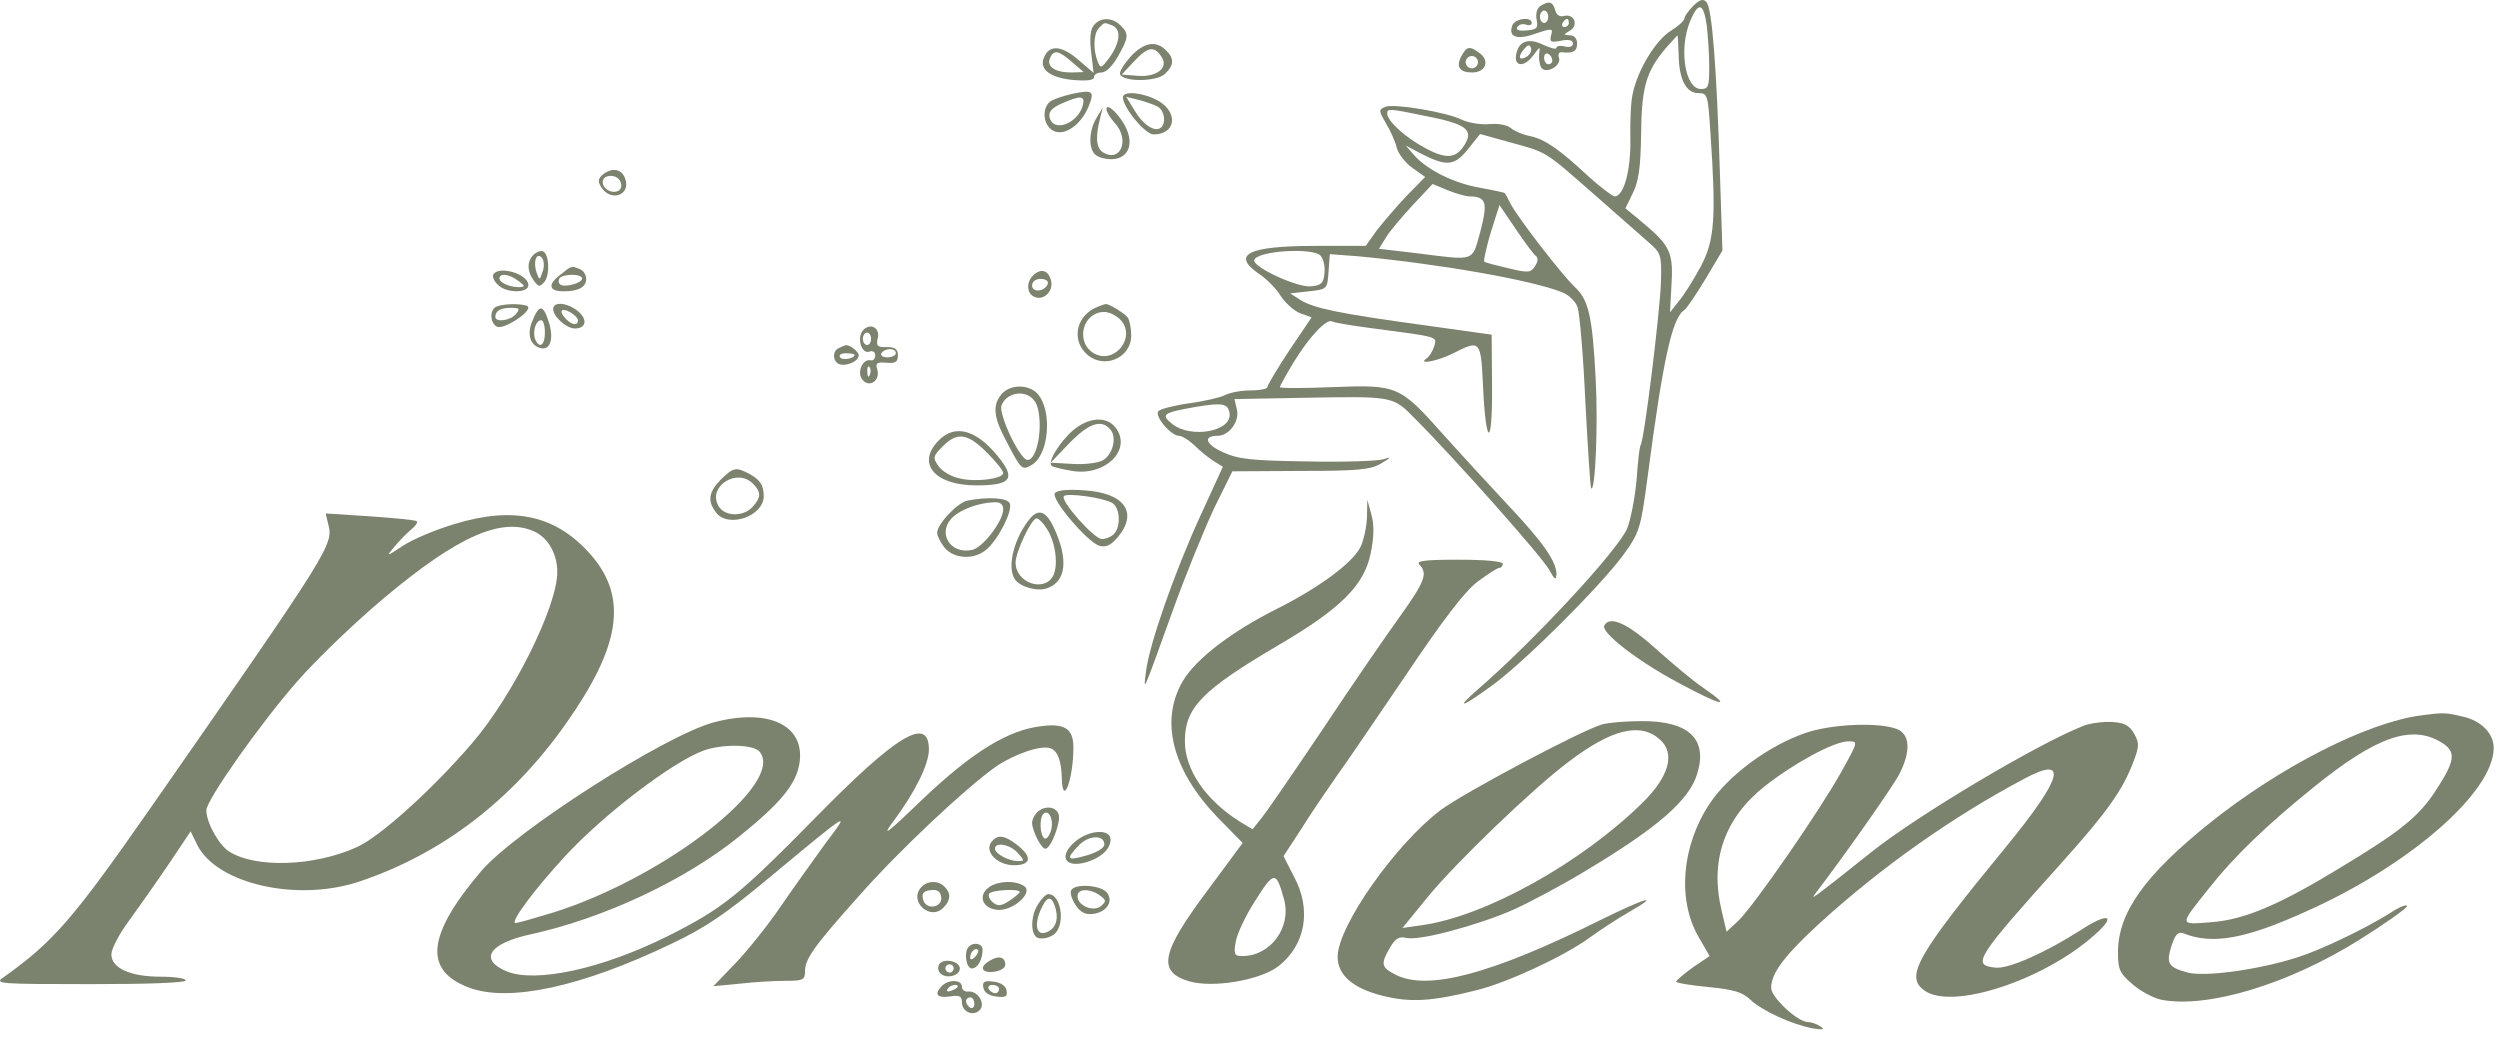 <svg width="173" height="72" viewBox="0 0 173 72" fill="none" xmlns="http://www.w3.org/2000/svg">
<path d="M117.164 0.416C116.822 0.759 116.564 1.131 116.564 1.273C116.564 1.416 116.136 1.816 115.622 2.131C114.593 2.759 113.336 4.816 112.993 6.445C112.85 6.988 112.793 8.445 112.822 9.673C112.85 11.816 112.364 13.588 111.736 13.588C111.593 13.588 110.793 12.988 109.964 12.245C107.85 10.274 106.907 9.645 105.879 9.416C105.393 9.331 104.793 9.073 104.564 8.873C104.307 8.645 103.679 8.531 103.079 8.588C102.479 8.645 101.65 8.502 101.193 8.302C100.136 7.759 96.507 7.159 95.879 7.388C95.393 7.588 95.393 7.645 95.907 8.531C96.222 9.045 96.564 9.816 96.65 10.216C96.764 10.645 97.25 11.274 97.736 11.616L98.622 12.245L97.336 13.559C96.65 14.274 95.736 15.359 95.279 15.931L94.507 17.016H91.022C86.365 17.016 85.165 17.616 87.136 18.959C87.65 19.302 88.336 19.988 88.622 20.474C88.936 20.959 89.536 21.502 89.965 21.674L90.764 21.959L89.222 24.245C88.393 25.502 87.707 26.645 87.707 26.788C87.707 26.902 87.193 27.016 86.536 27.016C85.907 27.016 85.136 27.159 84.793 27.331C84.479 27.502 83.365 27.759 82.336 27.902C81.279 28.045 80.307 28.302 80.165 28.445C79.85 28.759 81.022 30.159 81.593 30.159C81.793 30.159 82.25 30.445 82.622 30.788C82.993 31.159 83.593 31.645 83.936 31.873L84.622 32.302L83.05 35.731C81.25 39.673 79.536 44.588 79.307 46.445C79.107 47.959 79.05 48.102 81.136 42.302C82.05 39.759 83.365 36.559 84.022 35.159L85.279 32.616L89.993 32.588C93.993 32.588 94.85 32.502 95.564 32.074C96.307 31.645 96.307 31.588 95.707 31.788C95.307 31.902 92.965 31.988 90.45 31.931C86.679 31.873 85.707 31.788 84.65 31.302C83.422 30.759 83.222 30.159 84.25 30.159C85.05 30.159 85.793 29.159 85.593 28.331L85.422 27.616L90.05 27.531C96.479 27.416 96.365 27.388 97.936 28.988C100.65 31.702 106.736 38.559 107.193 39.416C107.593 40.131 107.679 40.188 107.707 39.731C107.707 38.845 106.764 37.502 104.336 34.931C103.136 33.645 101.107 31.445 99.879 30.073C96.85 26.674 96.707 26.616 92.222 26.788C90.222 26.873 88.564 26.873 88.564 26.788C88.564 26.731 88.993 25.931 89.536 25.045C90.622 23.273 91.822 22.016 92.193 22.245C92.336 22.331 93.536 22.531 94.85 22.702C99.593 23.331 99.45 23.273 99.25 23.959C99.136 24.302 98.907 24.674 98.736 24.788C98.022 25.273 99.507 24.988 100.564 24.445C102.422 23.502 102.479 23.531 102.622 26.674C102.822 30.959 103.279 31.045 103.25 26.788L103.222 23.159L98.536 22.502C92.679 21.702 90.907 21.331 89.993 20.759L89.279 20.302L90.564 20.159C91.85 20.016 91.85 20.016 91.936 18.788L92.022 17.588L93.936 17.731C99.479 18.245 105.907 19.359 108.079 20.216C108.536 20.388 109.022 20.845 109.164 21.245C109.307 21.645 109.564 24.588 109.707 27.816C109.879 31.045 110.05 33.731 110.107 33.788C110.393 34.102 110.593 29.445 110.422 26.245C110.193 21.845 109.936 20.759 108.964 19.845C108.079 19.016 105.107 15.159 104.564 14.159C104.364 13.759 104.164 13.416 104.136 13.359C104.107 13.331 103.336 13.159 102.393 12.988C100.593 12.674 98.764 11.759 97.85 10.731L97.279 10.073L98.479 10.702C100.136 11.531 100.679 11.473 101.622 10.274L102.422 9.273L104.479 9.845C107.079 10.559 106.822 10.388 110.307 13.445C111.907 14.845 113.622 16.359 114.107 16.788C114.936 17.502 114.993 17.645 114.936 19.531C114.879 21.502 113.793 30.388 113.536 30.788C113.45 30.902 113.336 31.988 113.25 33.216C113.136 34.445 112.85 35.959 112.593 36.588C111.936 38.102 106.164 44.331 102.336 47.645C100.593 49.159 101.136 48.988 103.393 47.331C105.65 45.645 110.65 40.645 112.279 38.474C113.45 36.873 113.536 36.588 113.993 33.159C115.079 24.873 115.707 21.988 116.564 21.445C116.707 21.359 117.364 20.388 118.022 19.302L119.193 17.331L119.022 12.102C118.793 4.731 118.479 0.531 118.079 0.131C117.85 -0.098 117.622 -0.041 117.164 0.416ZM118.107 1.759C118.193 2.502 118.279 3.788 118.279 4.616C118.279 5.988 118.222 6.159 117.707 6.159C116.593 6.159 116.164 3.359 116.964 1.445C117.536 0.102 117.879 0.188 118.107 1.759ZM116.164 3.816C116.193 5.502 116.679 6.445 117.536 6.445C118.164 6.445 118.193 6.559 118.364 9.216C118.764 15.102 118.65 16.616 117.707 18.416C117.222 19.302 116.564 20.388 116.193 20.816L115.564 21.616L115.65 20.016C115.822 17.416 115.65 17.045 113.45 15.216L112.479 14.416L112.993 13.359C113.393 12.559 113.536 11.559 113.564 9.302C113.593 6.045 113.907 4.959 115.25 3.359C115.679 2.873 116.079 2.445 116.079 2.445C116.107 2.445 116.136 3.045 116.164 3.816ZM98.736 8.045C101.364 8.559 101.907 8.959 101.45 9.845C100.85 10.959 100.164 11.073 98.679 10.274C97.307 9.559 95.993 8.388 95.993 7.845C95.993 7.502 96.136 7.502 98.736 8.045ZM101.679 13.588C102.85 13.616 102.964 13.988 102.45 15.988C101.85 18.131 102.164 18.045 98.107 17.531L95.422 17.216L95.936 16.388C96.222 15.931 97.079 14.931 97.793 14.159L99.136 12.731L100.164 13.159C100.736 13.388 101.422 13.588 101.679 13.588ZM106.307 17.731C106.45 17.845 106.422 18.131 106.222 18.416C105.936 18.873 105.764 18.902 104.364 18.559C103.507 18.359 102.736 18.159 102.707 18.102C102.65 18.045 102.85 17.131 103.164 16.073L103.764 14.188L104.907 15.873C105.536 16.816 106.164 17.645 106.307 17.731ZM91.393 17.702C91.593 17.931 91.707 18.474 91.65 18.931C91.593 19.588 91.422 19.759 90.707 19.816C89.764 19.902 86.736 18.502 86.793 18.016C86.879 17.359 90.879 17.102 91.393 17.702ZM85.079 28.559C85.336 29.845 82.422 30.388 81.107 29.331C80.307 28.674 80.479 28.559 82.736 28.159C84.593 27.845 84.965 27.931 85.079 28.559Z" fill="#7B826D"/>
<path d="M106.593 0.416C106.364 0.559 106.25 0.959 106.336 1.359C106.45 1.959 106.336 2.045 105.65 2.102C105.107 2.159 104.879 2.073 104.993 1.873C105.107 1.702 105.364 1.616 105.593 1.702C105.821 1.788 105.993 1.731 105.993 1.588C105.993 1.131 104.85 1.273 104.65 1.759C104.364 2.559 104.964 2.788 106.25 2.331C107.421 1.931 107.479 1.959 107.336 2.445C107.221 2.902 107.307 2.959 108.021 2.816C108.593 2.702 108.85 2.788 108.85 3.016C108.85 3.216 108.621 3.302 108.279 3.216C107.964 3.131 107.707 3.188 107.707 3.302C107.707 3.445 107.307 3.331 106.793 3.102C105.764 2.588 105.05 2.845 104.907 3.845C104.793 4.645 105.536 4.645 106.136 3.788C106.564 3.216 106.593 3.188 106.507 3.731C106.479 4.045 106.536 4.473 106.65 4.673C106.964 5.159 108.079 4.559 107.879 3.988C107.793 3.759 107.879 3.588 108.079 3.616C108.85 3.702 109.136 3.559 109.136 3.016C109.136 2.673 108.936 2.445 108.65 2.445C108.164 2.416 108.164 2.416 108.621 2.131C109.25 1.788 108.964 0.931 108.25 1.102C107.936 1.188 107.707 1.045 107.621 0.702C107.45 0.102 107.193 0.045 106.593 0.416ZM107.136 1.159C107.136 1.388 107.021 1.588 106.85 1.588C106.707 1.588 106.564 1.388 106.564 1.159C106.564 0.931 106.707 0.731 106.85 0.731C107.021 0.731 107.136 0.931 107.136 1.159ZM108.564 1.588C108.564 1.731 108.421 1.873 108.25 1.873C108.107 1.873 108.05 1.731 108.136 1.588C108.221 1.416 108.364 1.302 108.45 1.302C108.507 1.302 108.564 1.416 108.564 1.588ZM105.679 3.902C105.136 4.245 104.993 3.959 105.45 3.416C105.707 3.102 105.85 3.045 105.936 3.302C106.021 3.502 105.879 3.759 105.679 3.902ZM107.421 4.188C107.421 4.331 107.307 4.445 107.136 4.445C106.993 4.445 106.85 4.245 106.85 3.988C106.85 3.759 106.993 3.645 107.136 3.731C107.307 3.816 107.421 4.016 107.421 4.188Z" fill="#7B826D"/>
<path d="M75.707 1.731C75.45 2.016 75.393 2.645 75.507 3.616L75.679 5.045L74.679 4.188C73.536 3.188 72.707 3.073 72.307 3.845C71.822 4.731 72.564 5.359 74.222 5.531C75.222 5.616 75.707 5.559 75.707 5.331C75.707 5.159 75.936 5.016 76.222 5.016C76.536 5.016 76.993 4.559 77.364 3.902C78.107 2.588 78.136 2.331 77.536 1.759C76.964 1.188 76.164 1.188 75.707 1.731ZM76.964 1.759C77.593 2.016 77.536 2.902 76.793 3.959C76.222 4.731 76.164 4.759 75.964 4.273C75.621 3.416 75.679 2.302 76.05 1.931C76.45 1.531 76.393 1.531 76.964 1.759ZM74.193 4.302L74.993 4.988L74.136 5.016C73.022 5.016 72.421 4.616 72.65 4.045C72.907 3.416 73.25 3.473 74.193 4.302Z" fill="#7B826D"/>
<path d="M78.25 3.902C77.793 4.416 77.45 4.959 77.507 5.131C77.679 5.673 79.993 5.673 80.593 5.131C81.25 4.531 81.279 4.045 80.679 3.473C79.993 2.788 79.164 2.931 78.25 3.902ZM80.393 3.959C80.879 4.702 80.022 5.359 78.707 5.245L77.621 5.159L78.507 4.216C79.45 3.216 79.879 3.159 80.393 3.959Z" fill="#7B826D"/>
<path d="M101.136 3.873C100.736 4.616 100.993 5.016 101.878 5.016C102.793 5.016 103.107 4.216 102.421 3.702C101.707 3.159 101.507 3.188 101.136 3.873ZM102.278 4.302C102.278 4.531 102.078 4.731 101.85 4.731C101.621 4.731 101.421 4.531 101.421 4.302C101.421 4.073 101.621 3.873 101.85 3.873C102.078 3.873 102.278 4.073 102.278 4.302Z" fill="#7B826D"/>
<path d="M74.164 6.502C73.536 6.645 72.879 6.873 72.65 7.045C72.079 7.531 72.193 8.673 72.879 9.045C73.65 9.445 74.793 8.673 75.336 7.359C75.764 6.302 75.621 6.188 74.164 6.502ZM74.936 7.273C74.593 8.588 72.822 9.216 72.621 8.073C72.564 7.731 72.822 7.445 73.479 7.159C74.764 6.588 75.107 6.616 74.936 7.273Z" fill="#7B826D"/>
<path d="M77.707 6.731C77.707 7.445 79.25 9.302 79.821 9.302C81.336 9.302 81.564 7.845 80.221 7.016C79.221 6.416 77.707 6.245 77.707 6.731ZM80.079 7.359C80.593 7.616 80.736 8.588 80.278 8.873C79.85 9.131 79.05 8.588 78.478 7.588L77.936 6.702L78.764 6.902C79.193 7.016 79.793 7.216 80.079 7.359Z" fill="#7B826D"/>
<path d="M76.564 7.559C76.564 7.731 76.821 8.159 77.135 8.502C78.221 9.673 77.535 11.302 76.307 10.531C75.85 10.216 75.793 9.445 76.135 8.159L76.307 7.445L75.878 8.159C75.364 9.016 75.307 10.216 75.764 10.674C75.964 10.873 76.45 11.016 76.907 11.016C77.964 11.016 78.45 10.131 77.993 9.016C77.621 8.073 76.564 7.016 76.564 7.559Z" fill="#7B826D"/>
<path d="M41.793 12.016C41.393 12.331 41.336 12.531 41.593 12.931C42.25 14.016 43.707 13.502 43.25 12.331C43.022 11.702 42.393 11.588 41.793 12.016ZM42.936 12.588C43.05 12.816 42.993 13.073 42.822 13.188C42.393 13.445 41.707 13.102 41.707 12.588C41.707 12.045 42.736 12.016 42.936 12.588Z" fill="#7B826D"/>
<path d="M36.907 17.645C36.45 18.102 36.478 18.788 36.936 19.416C37.279 19.873 37.336 19.873 37.678 19.502C38.078 18.988 37.993 17.531 37.564 17.388C37.393 17.331 37.107 17.445 36.907 17.645ZM37.564 18.759C37.336 19.416 37.336 19.416 37.136 18.873C36.879 18.131 37.107 17.445 37.478 17.816C37.65 17.988 37.678 18.416 37.564 18.759Z" fill="#7B826D"/>
<path d="M38.736 19.045C37.879 19.702 37.993 20.159 38.993 20.159C40.022 20.159 40.565 19.873 40.565 19.302C40.565 19.016 40.364 18.702 40.107 18.616C39.507 18.388 39.593 18.359 38.736 19.045ZM40.279 19.273C40.279 19.588 39.136 19.902 38.793 19.702C38.65 19.616 38.622 19.416 38.707 19.273C38.936 18.931 40.279 18.931 40.279 19.273Z" fill="#7B826D"/>
<path d="M34.136 18.988C34.05 19.131 34.193 19.474 34.45 19.702C35.022 20.302 36.564 20.302 36.564 19.731C36.564 18.959 34.536 18.359 34.136 18.988ZM35.879 19.445C36.336 19.788 36.364 19.845 35.936 19.873C35.279 19.873 34.564 19.559 34.564 19.273C34.564 18.873 35.25 18.959 35.879 19.445Z" fill="#7B826D"/>
<path d="M71.478 19.073C70.993 19.559 71.05 20.359 71.621 20.559C72.278 20.816 72.964 20.073 72.707 19.331C72.507 18.673 71.993 18.559 71.478 19.073ZM72.507 19.645C72.307 20.188 71.421 20.273 71.421 19.759C71.421 19.473 71.678 19.302 72.021 19.302C72.364 19.302 72.564 19.445 72.507 19.645Z" fill="#7B826D"/>
<path d="M34.364 21.216C33.85 21.416 33.907 22.416 34.421 22.616C34.85 22.788 36.564 21.731 36.564 21.273C36.564 21.016 34.993 20.959 34.364 21.216ZM35.707 21.731C35.336 22.188 34.279 22.331 34.279 21.931C34.279 21.502 34.65 21.302 35.364 21.302C35.964 21.302 35.993 21.359 35.707 21.731Z" fill="#7B826D"/>
<path d="M38.279 21.388C38.279 21.902 39.193 22.731 39.793 22.731C40.565 22.731 40.679 22.102 39.993 21.531C39.25 20.931 38.279 20.845 38.279 21.388ZM39.993 22.159C39.993 22.559 39.593 22.502 39.193 22.102C38.65 21.559 38.793 21.245 39.422 21.588C39.736 21.759 39.993 22.016 39.993 22.159Z" fill="#7B826D"/>
<path d="M75.993 21.216C74.536 21.759 74.107 23.416 75.136 24.445C76.307 25.616 78.279 24.816 78.279 23.216C78.279 22.702 78.164 22.159 78.05 21.988C77.85 21.702 76.707 20.988 76.507 21.045C76.45 21.045 76.222 21.131 75.993 21.216ZM77.564 22.159C78.621 23.331 77.164 25.216 75.736 24.473C74.393 23.731 74.879 21.588 76.421 21.588C76.764 21.588 77.279 21.845 77.564 22.159Z" fill="#7B826D"/>
<path d="M36.85 22.188C36.421 23.159 36.707 23.959 37.478 24.102C38.107 24.216 38.336 23.359 37.964 22.245C37.593 21.073 37.307 21.045 36.85 22.188ZM37.707 23.016C37.707 23.931 37.307 24.159 37.021 23.445C36.85 22.931 37.078 22.159 37.45 22.159C37.593 22.159 37.707 22.531 37.707 23.016Z" fill="#7B826D"/>
<path d="M59.707 22.873C59.279 23.388 59.622 24.531 60.164 24.331C60.393 24.245 60.565 24.359 60.565 24.588C60.565 24.816 60.422 24.988 60.25 24.931C59.679 24.816 59.279 25.788 59.679 26.273C60.164 26.873 60.936 26.331 60.707 25.559C60.565 25.131 60.679 25.045 61.336 25.102C61.965 25.159 62.136 25.045 62.136 24.588C62.136 24.159 61.936 24.016 61.364 24.016C60.707 24.045 60.622 23.931 60.736 23.416C60.936 22.674 60.193 22.302 59.707 22.873ZM60.279 23.445C60.279 23.674 60.164 23.873 59.993 23.873C59.85 23.873 59.707 23.674 59.707 23.445C59.707 23.216 59.85 23.016 59.993 23.016C60.164 23.016 60.279 23.216 60.279 23.445ZM61.993 24.445C61.993 24.588 61.736 24.731 61.393 24.731C61.079 24.731 60.907 24.588 60.993 24.445C61.079 24.273 61.364 24.159 61.593 24.159C61.822 24.159 61.993 24.273 61.993 24.445ZM60.193 25.931C60.107 26.159 60.022 26.073 60.022 25.759C59.993 25.445 60.079 25.273 60.164 25.388C60.25 25.474 60.279 25.731 60.193 25.931Z" fill="#7B826D"/>
<path d="M58.079 24.073C57.621 24.245 57.593 24.902 57.993 25.159C58.422 25.416 59.422 25.045 59.422 24.588C59.422 24.302 58.707 23.788 58.479 23.902C58.45 23.902 58.25 23.988 58.079 24.073ZM59.136 24.559C59.136 24.816 58.279 24.959 58.136 24.731C58.022 24.559 58.221 24.445 58.536 24.445C58.879 24.445 59.136 24.502 59.136 24.559Z" fill="#7B826D"/>
<path d="M69.336 27.245C68.679 27.988 68.736 28.816 69.564 30.388C70.679 32.531 70.707 32.559 71.364 32.188C72.593 31.531 72.85 28.416 71.793 27.245C71.193 26.588 69.936 26.588 69.336 27.245ZM71.936 29.073C72.021 30.531 71.564 31.959 71.05 31.816C70.479 31.616 69.079 28.616 69.307 28.045C69.593 27.302 70.593 26.988 71.279 27.445C71.679 27.702 71.879 28.159 71.936 29.073Z" fill="#7B826D"/>
<path d="M74.278 29.759C73.336 30.559 72.421 32.045 72.793 32.245C72.907 32.331 73.536 32.474 74.193 32.588C76.421 32.959 78.278 31.216 77.278 29.702C76.678 28.788 75.421 28.816 74.278 29.759ZM76.85 29.731C77.307 30.302 76.993 31.502 76.278 31.873C75.936 32.045 75.021 32.159 74.193 32.102L72.707 32.016L74.021 30.645C75.364 29.273 76.221 28.988 76.85 29.731Z" fill="#7B826D"/>
<path d="M64.907 30.531C63.421 32.102 64.707 33.588 67.564 33.588C69.821 33.588 70.25 33.188 69.307 31.902C67.707 29.759 66.107 29.245 64.907 30.531ZM68.278 31.302C68.907 31.931 69.421 32.559 69.421 32.731C69.421 33.131 67.535 33.388 66.393 33.102C65.821 32.988 65.164 32.588 64.936 32.245C64.535 31.674 64.564 31.559 65.25 30.873C66.25 29.873 66.964 29.988 68.278 31.302Z" fill="#7B826D"/>
<path d="M49.879 33.188C49.05 34.045 48.936 34.645 49.536 35.445C50.364 36.588 52.85 35.731 52.85 34.331C52.85 33.559 52.593 33.188 51.793 32.759C50.907 32.302 50.736 32.359 49.879 33.188ZM52.107 33.473C52.679 34.045 52.679 34.416 52.079 35.073C51.45 35.788 50.107 35.759 49.707 34.988C48.964 33.645 51.021 32.359 52.107 33.473Z" fill="#7B826D"/>
<path d="M72.993 34.131C72.736 34.559 75.221 37.474 76.05 37.759C76.507 37.902 76.85 37.759 77.335 37.188C78.793 35.474 77.821 34.102 75.021 33.931C73.85 33.845 73.135 33.931 72.993 34.131ZM76.936 34.788C77.507 35.074 77.593 36.445 77.078 36.959C76.878 37.159 76.507 37.302 76.25 37.302C75.707 37.302 73.335 34.616 73.621 34.331C73.85 34.102 76.221 34.416 76.936 34.788Z" fill="#7B826D"/>
<path d="M66.936 34.645C66.25 34.788 64.85 36.273 64.85 36.873C64.85 37.073 65.079 37.531 65.364 37.902C66.05 38.702 67.45 38.759 68.307 37.988C69.107 37.273 70.079 35.359 69.879 34.845C69.736 34.445 68.393 34.359 66.936 34.645ZM69.421 35.245C69.421 36.045 68.05 37.845 67.307 38.045C65.736 38.416 64.793 36.816 65.964 35.759C66.564 35.216 67.764 34.788 68.793 34.759C69.222 34.731 69.421 34.902 69.421 35.245Z" fill="#7B826D"/>
<path d="M94.593 35.816C94.564 36.502 94.364 37.416 94.135 37.873C93.564 38.988 91.25 40.673 88.421 42.102C85.221 43.702 82.764 45.588 81.85 47.131C80.25 49.873 81.107 53.273 84.25 56.559L85.993 58.331L83.564 61.616C80.335 65.931 80.078 67.245 82.278 67.902C83.907 68.388 87.164 67.845 88.45 66.874C90.335 65.416 90.793 62.959 89.535 60.645L88.821 59.245L90.05 57.359C90.707 56.302 91.821 54.673 92.478 53.731C93.164 52.788 95.335 49.588 97.335 46.645C99.85 42.902 101.336 40.959 102.221 40.273C102.936 39.731 103.621 39.302 103.736 39.302C103.878 39.302 103.993 39.159 103.993 39.016C103.993 38.845 102.793 38.731 100.936 38.731C98.564 38.731 97.964 38.816 98.221 39.074C98.821 39.673 98.593 40.245 96.907 42.616C95.993 43.873 93.593 47.359 91.621 50.331C89.621 53.302 87.707 56.102 87.335 56.559L86.678 57.388L85.821 56.873C83.45 55.388 81.993 53.273 81.993 51.302C81.993 48.959 83.164 47.759 88.564 44.588C92.793 42.102 94.393 40.502 94.85 38.302C95.078 37.188 95.107 36.359 94.907 35.645L94.621 34.588L94.593 35.816ZM88.85 62.216C89.393 64.159 87.936 66.159 85.964 66.159C85.421 66.159 85.364 66.045 85.507 65.188C85.593 64.645 86.193 63.359 86.878 62.302C88.164 60.273 88.307 60.245 88.85 62.216Z" fill="#7B826D"/>
<path d="M71.336 35.816C70.221 37.102 69.65 39.188 70.221 40.073C70.564 40.616 71.793 40.959 72.478 40.702C73.793 40.216 73.936 38.702 72.936 36.531C72.421 35.416 71.907 35.188 71.336 35.816ZM72.421 36.559C73.05 37.502 73.25 39.102 72.879 39.845C72.25 41.016 70.278 40.331 70.278 38.931C70.278 38.216 71.364 35.873 71.736 35.873C71.879 35.873 72.193 36.188 72.421 36.559Z" fill="#7B826D"/>
<path d="M22.707 36.245C23.079 37.702 23.021 37.816 10.364 55.988C5.021 63.645 3.707 65.159 0.221 67.645C-0.407 68.073 -0.064 68.102 6.221 68.102C10.079 68.102 12.85 68.016 12.85 67.845C12.85 67.702 12.079 67.588 11.136 67.588C8.993 67.588 7.707 66.988 7.707 66.045C7.707 65.673 8.25 64.616 8.936 63.702C9.621 62.759 10.85 61.016 11.679 59.788L13.193 57.531L13.65 58.473C15.021 61.188 20.621 62.445 24.907 60.988C30.593 59.073 35.421 55.388 39.164 50.073C42.936 44.731 43.45 41.388 40.936 38.445C38.536 35.673 35.593 34.988 31.421 36.273C30.079 36.673 28.479 37.359 27.85 37.788C26.736 38.531 26.707 38.531 27.279 37.845C27.593 37.473 28.107 36.931 28.421 36.673C28.736 36.416 28.936 36.131 28.85 36.073C28.764 35.988 27.307 35.845 25.621 35.731L22.536 35.531L22.707 36.245ZM37.107 36.845C37.993 37.331 38.564 38.388 38.564 39.588C38.564 41.959 35.507 48.131 32.679 51.416C30.021 54.531 26.307 57.902 24.707 58.616C21.764 59.959 17.65 60.102 15.821 58.902C15.107 58.416 14.279 56.902 14.279 56.073C14.279 55.359 18.05 50.016 20.564 47.159C21.907 45.616 24.593 43.045 26.536 41.416C31.764 37.016 34.85 35.702 37.107 36.845Z" fill="#7B826D"/>
<path d="M111.021 43.273C110.736 43.731 113.25 45.702 116.136 47.245C119.107 48.845 119.964 49.045 117.936 47.645C117.25 47.188 115.764 45.959 114.593 44.902C112.621 43.131 111.421 42.588 111.021 43.273Z" fill="#7B826D"/>
<path d="M167.564 49.502C163.793 49.988 157.764 53.074 152.907 56.959C148.422 60.559 146.564 63.159 146.564 65.902C146.564 67.073 146.679 67.359 147.564 68.102C148.107 68.588 149.022 69.073 149.593 69.188C152.793 69.788 158.364 68.102 163.25 65.045C165.079 63.902 166.564 62.845 166.564 62.702C166.564 62.559 166.022 62.759 165.393 63.188C163.65 64.273 160.622 65.731 158.993 66.245C156.336 67.102 152.593 67.616 151.393 67.302C150.022 66.931 149.879 66.674 150.279 65.416C150.536 64.645 150.736 64.445 151.107 64.588C153.079 65.388 155.393 64.988 159.707 63.016C166.822 59.816 172.564 54.788 172.564 51.759C172.564 50.759 171.707 49.873 170.422 49.588C169.25 49.302 169.05 49.302 167.564 49.502ZM169.05 51.445C169.964 52.045 169.879 52.673 168.593 54.645C167.422 56.474 166.164 57.502 161.993 60.016C157.736 62.616 155.307 63.645 153.022 63.816C150.764 63.988 150.764 64.102 152.879 61.445C154.593 59.273 156.879 57.074 160.107 54.474C164.479 50.931 166.964 50.074 169.05 51.445Z" fill="#7B826D"/>
<path d="M49.393 49.988C45.993 50.902 35.679 57.502 33.307 60.273C29.564 64.674 29.279 67.131 32.422 68.331C35.193 69.388 40.222 68.302 46.479 65.302C48.822 64.188 50.222 63.245 53.307 60.673C58.879 56.045 58.879 56.045 57.164 58.302C56.364 59.416 54.936 61.388 54.022 62.731C53.107 64.073 51.679 65.845 50.85 66.702L49.364 68.245L51.164 68.073C52.136 67.959 53.565 67.874 54.307 67.874C55.565 67.874 55.707 67.816 55.707 67.216C55.707 66.359 56.307 65.502 59.45 61.988C62.193 58.873 66.879 54.474 68.965 53.016C70.25 52.159 72.079 51.531 72.707 51.788C73.193 51.959 73.45 52.673 73.479 53.873C73.536 55.902 74.279 53.931 74.279 51.702C74.279 50.445 73.679 50.045 72.107 50.245C69.764 50.502 67.279 52.045 63.85 55.302C61.393 57.673 60.965 57.988 61.793 56.873C63.307 54.845 64.279 52.902 64.279 51.873C64.279 49.502 62.05 50.845 56.422 56.588C51.136 61.959 50.05 62.845 46.25 64.759C41.679 67.045 37.079 68.045 35.05 67.216C33.107 66.388 33.85 65.273 36.764 64.645C41.822 63.531 47.422 60.902 51.164 57.873C54.079 55.531 55.136 54.216 55.336 52.731C55.679 50.159 53.136 48.988 49.393 49.988ZM52.565 52.016C54.364 54.188 46.079 60.673 38.336 63.131C37.022 63.531 35.822 63.873 35.679 63.873C35.25 63.873 36.993 61.531 39.107 59.245C41.764 56.359 46.565 52.702 48.707 51.931C49.993 51.474 52.136 51.502 52.565 52.016Z" fill="#7B826D"/>
<path d="M110.85 50.131C109.279 50.616 101.336 54.845 99.707 56.045C96.564 58.416 92.564 64.102 92.564 66.216C92.564 67.473 93.622 68.388 95.65 68.902C97.593 69.388 99.079 69.302 102.136 68.531C104.279 68.016 108.193 66.188 109.936 64.931C110.679 64.388 111.907 63.588 112.65 63.159C115.05 61.788 113.907 62.102 110.679 63.702C103.193 67.416 98.793 68.588 96.564 67.445C95.564 66.931 95.536 66.702 96.193 65.559C96.564 64.931 96.822 64.788 97.307 64.902C98.165 65.131 102.222 64.045 104.707 62.959C105.793 62.473 107.993 61.302 109.564 60.359C114.679 57.302 116.907 55.388 117.45 53.531C118.193 51.131 116.85 49.873 113.564 49.902C112.479 49.902 111.25 50.016 110.85 50.131ZM114.879 51.188C115.936 52.131 115.507 53.731 113.679 55.531C109.45 59.702 102.822 63.388 98.45 64.016L97.05 64.216L98.822 62.045C100.736 59.702 106.079 54.559 108.564 52.702C111.536 50.445 113.536 49.959 114.879 51.188Z" fill="#7B826D"/>
<path d="M144.136 50.245C140.993 51.474 132.65 56.445 129.507 58.959C125.421 62.216 125.278 62.302 125.593 61.873C127.793 58.988 131.021 54.388 131.45 53.531C132.25 51.959 132.164 50.788 131.25 50.445C129.993 49.959 126.678 50.102 124.907 50.731C122.364 51.616 119.621 53.645 118.307 55.616C116.364 58.531 116.05 62.302 117.564 64.874L118.307 66.159L117.164 66.931C116.536 67.388 116.021 67.816 115.993 67.931C115.993 68.016 116.993 68.188 118.221 68.302C119.964 68.474 120.564 68.645 121.136 69.188C121.964 69.959 123.964 70.874 125.421 71.159C126.164 71.273 126.307 71.245 125.993 71.045C125.764 70.874 125.364 70.731 125.136 70.731C124.393 70.731 122.564 69.016 122.564 68.359C122.564 67.331 123.507 66.102 125.964 63.845C130.278 59.931 135.107 56.531 140.107 53.873C143.164 52.245 142.736 53.816 138.85 58.559C132.593 66.188 131.793 67.588 133.193 68.559C135.107 69.902 141.421 67.845 144.936 64.702C146.507 63.331 145.907 63.102 143.993 64.359C141.536 65.931 138.964 67.073 138.078 66.959C136.421 66.788 136.678 66.359 142.793 59.559C145.793 56.216 146.878 54.673 147.593 52.816C148.05 51.645 148.05 51.445 147.678 50.759C147.336 50.188 147.021 50.016 146.136 49.959C145.507 49.931 144.593 50.045 144.136 50.245ZM127.45 53.359C126.021 55.959 121.364 62.702 120.278 63.731L119.478 64.474L119.136 63.016C118.307 59.588 119.307 56.645 122.107 54.416C124.136 52.816 126.907 51.302 127.907 51.302C128.593 51.302 128.593 51.302 127.45 53.359Z" fill="#7B826D"/>
<path d="M71.764 56.216C71.564 56.416 71.421 56.731 71.421 56.931C71.421 57.473 72.05 58.731 72.336 58.731C72.736 58.731 73.45 56.816 73.25 56.331C73.05 55.788 72.25 55.731 71.764 56.216ZM72.736 57.445C72.621 57.845 72.421 58.102 72.278 58.016C71.964 57.816 71.907 56.645 72.193 56.331C72.564 55.959 72.936 56.702 72.736 57.445Z" fill="#7B826D"/>
<path d="M74.393 58.245C73.307 59.188 73.621 59.988 74.907 59.731C76.05 59.474 76.85 58.816 76.85 58.102C76.85 57.331 75.364 57.416 74.393 58.245ZM76.421 58.445C76.421 58.673 75.907 58.988 75.222 59.188C73.822 59.588 73.736 59.474 74.621 58.531C75.307 57.788 76.421 57.731 76.421 58.445Z" fill="#7B826D"/>
<path d="M68.621 58.245C68.079 58.902 68.993 59.873 70.164 59.873C71.364 59.873 71.45 59.302 70.393 58.473C69.507 57.788 69.05 57.731 68.621 58.245ZM70.421 59.016C70.907 59.559 70.907 59.588 70.45 59.588C69.793 59.588 68.85 59.073 68.85 58.731C68.85 58.245 69.879 58.416 70.421 59.016Z" fill="#7B826D"/>
<path d="M63.707 61.445C62.907 62.416 64.393 63.731 65.279 62.816C65.793 62.302 65.822 61.816 65.365 61.359C64.907 60.902 64.136 60.931 63.707 61.445ZM65.136 62.159C65.136 62.816 64.136 62.959 63.907 62.331C63.707 61.816 63.936 61.588 64.622 61.588C64.936 61.588 65.136 61.788 65.136 62.159Z" fill="#7B826D"/>
<path d="M68.45 61.388C67.65 61.959 67.964 62.845 68.993 62.959C70.107 63.073 71.564 61.731 70.85 61.302C70.221 60.902 69.05 60.959 68.45 61.388ZM70.564 61.731C70.564 61.788 70.25 62.073 69.85 62.331C69.278 62.702 69.05 62.731 68.707 62.445C68.478 62.245 68.364 61.988 68.45 61.845C68.593 61.588 70.564 61.473 70.564 61.731Z" fill="#7B826D"/>
<path d="M74.135 61.588C74.021 61.759 74.164 62.216 74.421 62.616C74.764 63.131 75.078 63.302 75.621 63.245C76.593 63.131 77.078 62.359 76.593 61.759C76.164 61.245 74.421 61.131 74.135 61.588ZM76.107 61.959C76.564 62.302 76.564 62.359 76.193 62.702C75.65 63.131 74.564 62.673 74.564 62.016C74.564 61.473 75.421 61.473 76.107 61.959Z" fill="#7B826D"/>
<path d="M71.879 62.502C71.307 63.302 71.279 64.702 71.822 64.902C72.05 64.988 72.507 64.931 72.822 64.731C73.764 64.245 73.507 61.873 72.536 61.873C72.393 61.873 72.107 62.159 71.879 62.502ZM72.964 62.616C73.279 63.445 73.136 64.131 72.564 64.445C71.793 64.874 71.507 64.159 71.993 63.016C72.393 62.074 72.707 61.931 72.964 62.616Z" fill="#7B826D"/>
<path d="M67.05 65.502C66.679 65.845 66.85 67.016 67.25 67.016C67.65 67.016 67.993 66.416 67.993 65.702C67.993 65.302 67.393 65.159 67.05 65.502ZM67.479 66.216C67.279 66.416 67.136 66.445 67.136 66.273C67.136 66.102 67.222 65.874 67.336 65.788C67.422 65.674 67.593 65.645 67.679 65.731C67.736 65.816 67.65 66.045 67.479 66.216Z" fill="#7B826D"/>
<path d="M68.507 66.473C67.736 66.902 67.907 67.359 68.793 67.245C69.221 67.188 69.564 66.988 69.564 66.759C69.564 66.216 69.107 66.102 68.507 66.473Z" fill="#7B826D"/>
<path d="M64.993 66.731C64.879 66.931 64.907 67.188 65.079 67.359C65.479 67.759 66.421 67.531 66.421 67.016C66.421 66.502 65.279 66.273 64.993 66.731ZM65.993 67.016C65.993 67.159 65.879 67.302 65.707 67.302C65.564 67.302 65.421 67.159 65.421 67.016C65.421 66.845 65.564 66.731 65.707 66.731C65.879 66.731 65.993 66.845 65.993 67.016Z" fill="#7B826D"/>
<path d="M65.193 68.216C64.622 68.788 64.822 69.073 65.707 68.959C66.393 68.845 66.564 68.931 66.564 69.359C66.564 70.016 67.336 70.359 67.793 69.902C68.222 69.473 67.679 68.559 67.022 68.616C66.764 68.645 66.564 68.502 66.564 68.273C66.564 67.788 65.65 67.759 65.193 68.216ZM66.279 68.273C66.279 68.331 66.079 68.473 65.822 68.559C65.593 68.645 65.479 68.616 65.564 68.445C65.736 68.159 66.279 68.045 66.279 68.273ZM67.422 69.473C67.422 69.702 67.307 69.816 67.136 69.731C66.993 69.645 66.85 69.445 66.85 69.273C66.85 69.131 66.993 69.016 67.136 69.016C67.307 69.016 67.422 69.216 67.422 69.473Z" fill="#7B826D"/>
<path d="M68.05 68.359C68.107 68.674 68.45 68.902 68.936 68.959C69.593 69.045 69.736 68.959 69.65 68.531C69.593 68.216 69.25 67.988 68.764 67.931C68.107 67.845 67.964 67.931 68.05 68.359ZM69.136 68.445C69.136 68.588 69.021 68.731 68.878 68.731C68.707 68.731 68.507 68.588 68.421 68.445C68.336 68.273 68.45 68.159 68.678 68.159C68.936 68.159 69.136 68.273 69.136 68.445Z" fill="#7B826D"/>
</svg>
